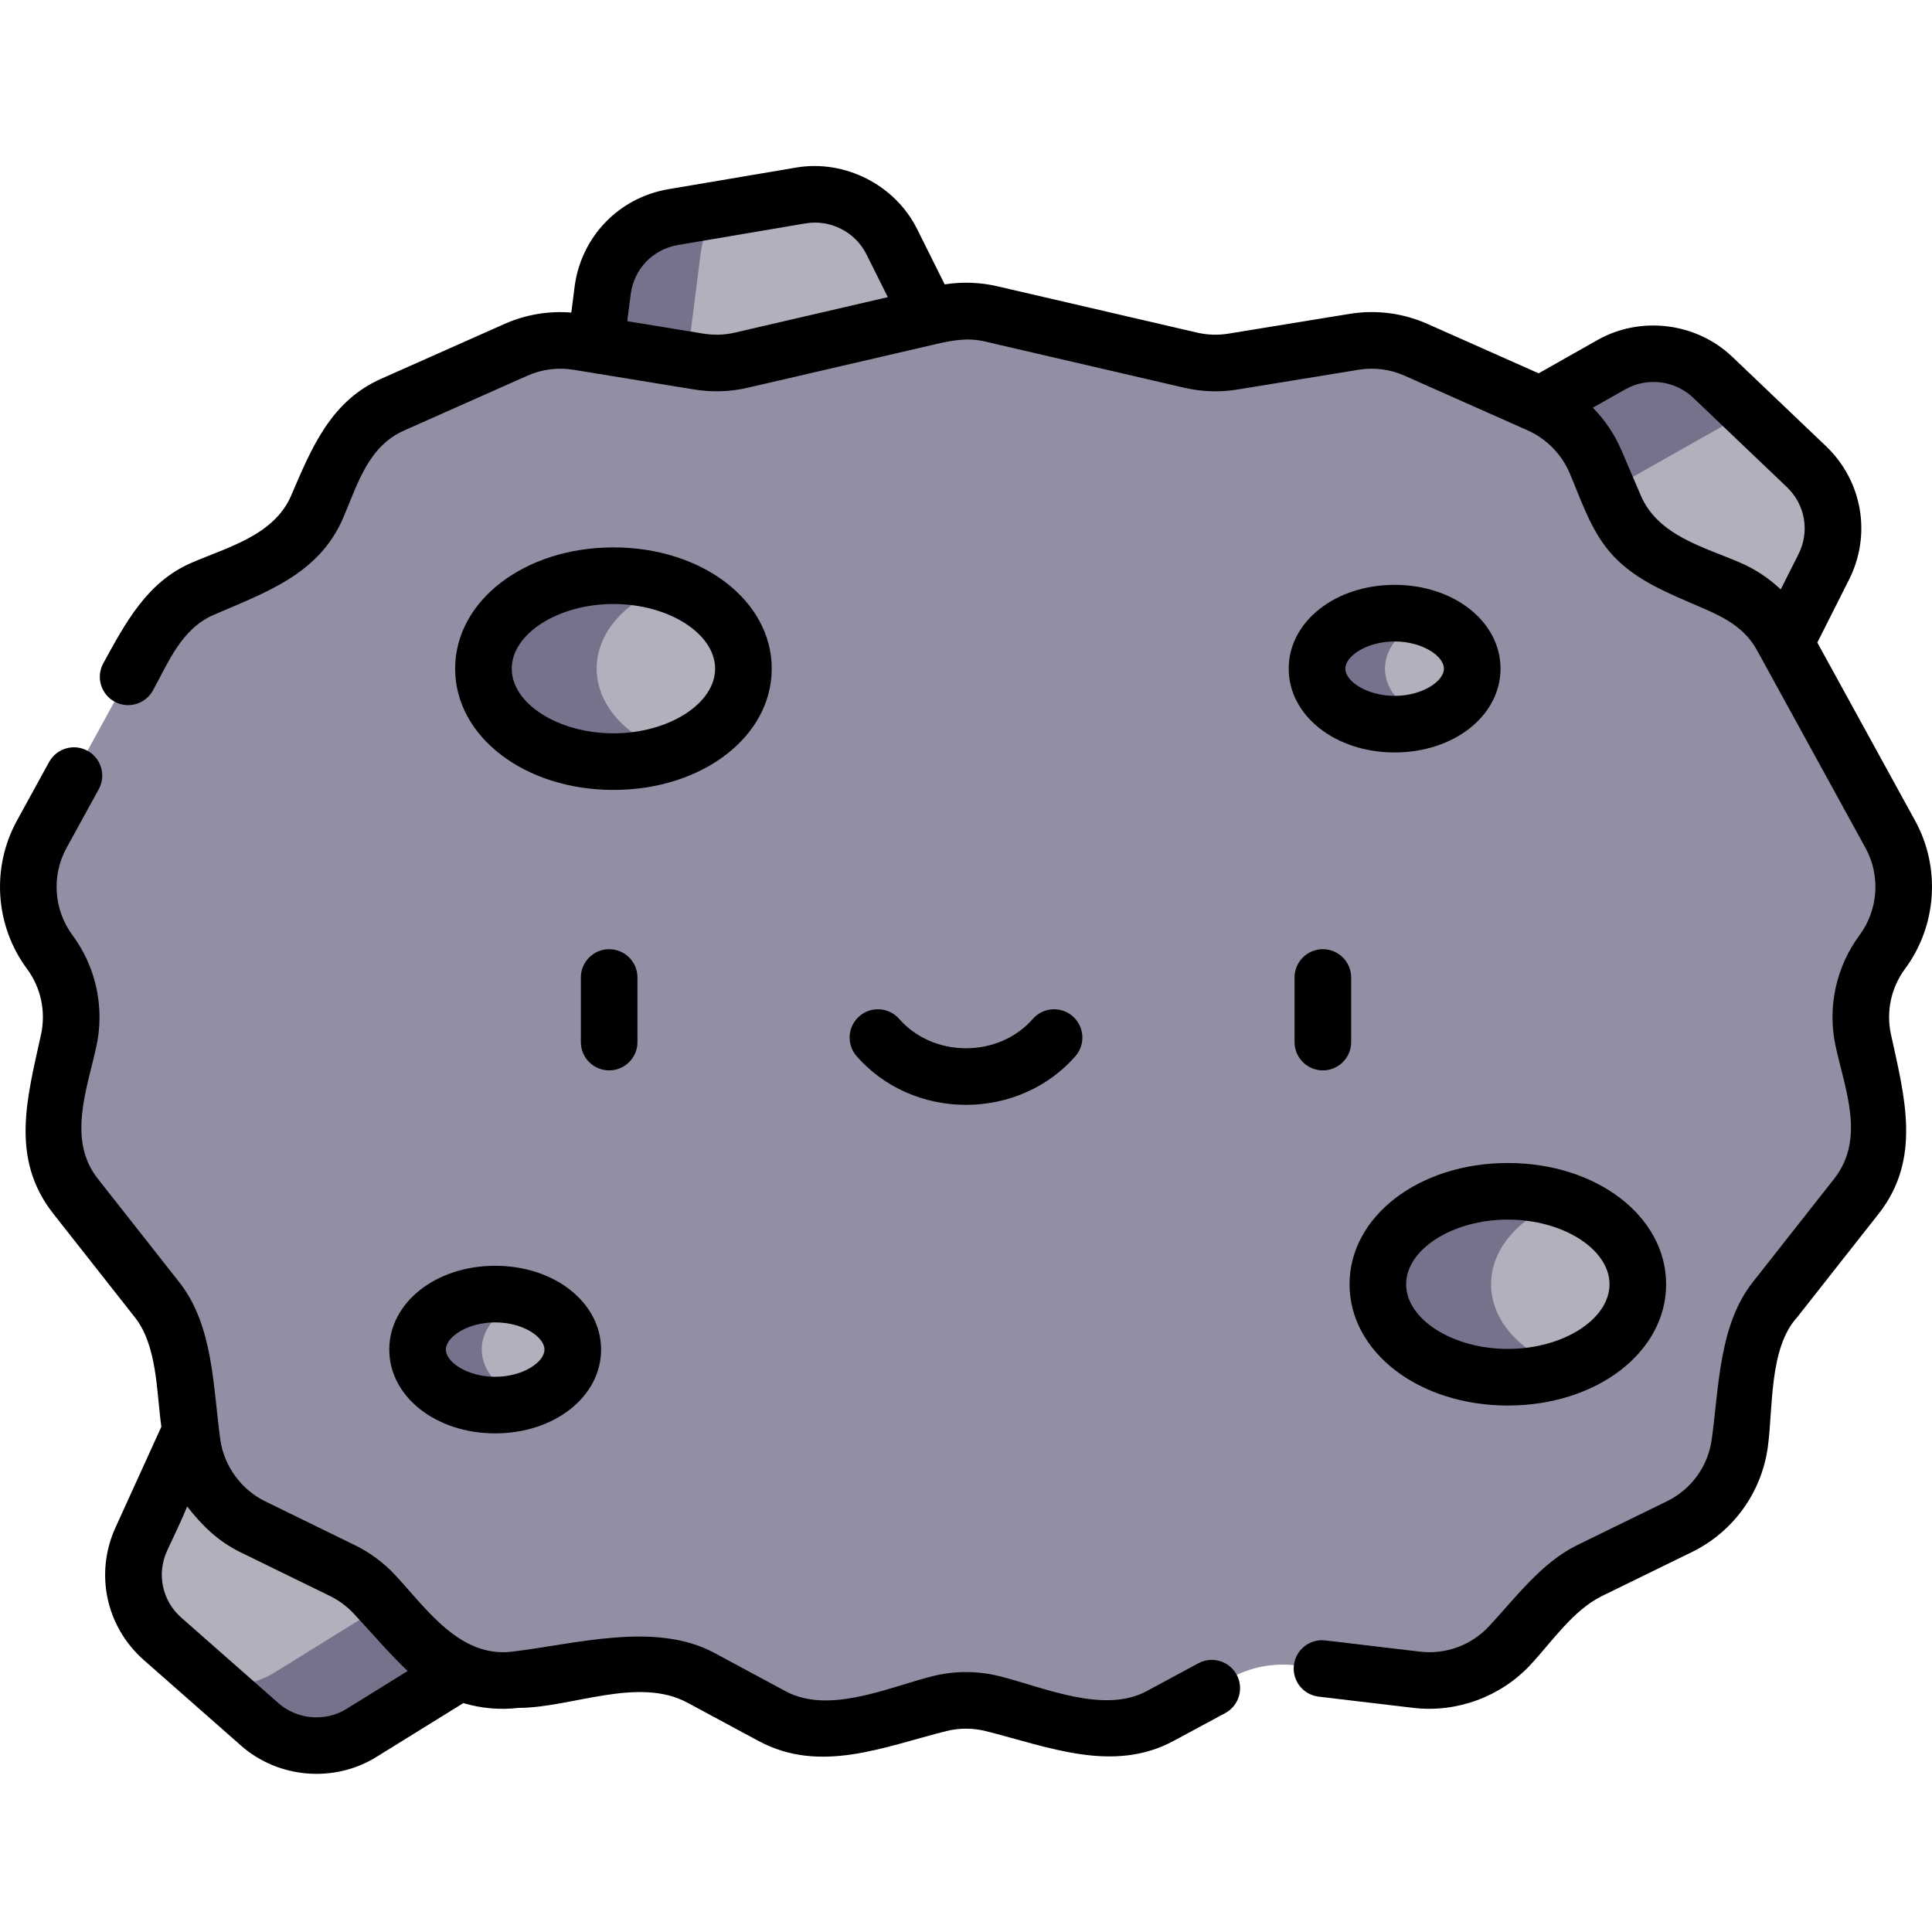 <svg height="511pt" viewBox="0 -43 511.997 511" width="511pt" xmlns="http://www.w3.org/2000/svg"><path d="m236.32 20.512c-4.453-8.934-14.227-13.902-24.07-12.234l-33.852 5.738c-9.844 1.668-17.434 9.578-18.695 19.48l-5.27 41.375 100.492-17.031zm0 0" fill="#b2b0bc"/><path d="m180.434 64.871 5.27-41.375c.559-4.367 2.348-8.344 5.016-11.57l-12.32 2.09c-9.844 1.668-17.434 9.578-18.695 19.48l-5.27 41.375 100.496-17.031-2.57-5.156zm0 0" fill="#77718c"/><path d="m478.711 80.129-24.848-23.695c-7.223-6.887-18.105-8.238-26.793-3.324l-36.309 20.527 73.766 70.34 18.781-37.238c4.496-8.914 2.629-19.719-4.598-26.609zm0 0" fill="#b2b0bc"/><path d="m420.766 89.637 36.305-20.527c2.332-1.316 4.824-2.172 7.359-2.602l-10.562-10.07c-7.227-6.891-18.105-8.242-26.797-3.328l-36.309 20.527 73.766 70.34 4.297-8.512zm0 0" fill="#77718c"/><path d="m54.711 326.426-17.277 37.961c-4.137 9.086-1.84 19.809 5.652 26.402l25.773 22.688c7.496 6.594 18.422 7.508 26.91 2.254l35.457-21.965zm0 0" fill="#b2b0bc"/><path d="m54.711 326.426-1.379 3.031 54.891 48.309-35.457 21.965c-4.938 3.055-10.695 4.012-16.129 2.988l12.223 10.758c7.496 6.594 18.422 7.508 26.91 2.254l35.457-21.965zm0 0" fill="#77718c"/><path d="m248.973 407.953-23.609 5.902c-7.008 1.75-14.414.824-20.77-2.602l-18.863-10.156c-5.25-2.824-11.238-3.965-17.156-3.262l-32.008 3.797c-9.164 1.09-18.305-2.258-24.602-9.004l-12.754-13.668c-2.414-2.586-5.281-4.707-8.461-6.262l-23.824-11.648c-8.652-4.23-14.637-12.48-15.973-22.02l-3.387-24.18c-.711-5.078-2.758-9.879-5.93-13.906l-21.621-27.469c-5.352-6.801-7.387-15.633-5.551-24.086l3.742-17.219c1.777-8.164-.059-16.695-5.031-23.41-6.734-9.09-7.562-21.273-2.117-31.195l28.754-52.398c3.102-5.648 7.992-10.102 13.906-12.66l15.207-6.574c6.801-2.941 12.215-8.375 15.133-15.184l5.133-11.977c2.879-6.719 8.191-12.102 14.871-15.07l32.668-14.52c5.156-2.293 10.871-3.027 16.441-2.117l32.062 5.234c3.727.609 7.539.48 11.219-.371l53-12.289c4.309-1 8.785-1 13.094 0l53.004 12.289c3.676.852 7.488.98 11.215.371l32.062-5.234c5.57-.91 11.285-.176 16.441 2.117l32.672 14.52c6.676 2.969 11.988 8.352 14.867 15.07l5.133 11.977c2.918 6.809 8.332 12.242 15.137 15.184l15.203 6.574c5.914 2.559 10.809 7.012 13.906 12.66l28.758 52.398c5.441 9.922 4.613 22.102-2.121 31.195-4.973 6.715-6.805 15.246-5.031 23.41l3.742 17.219c1.84 8.453-.195 17.285-5.547 24.086l-21.625 27.469c-3.172 4.027-5.219 8.828-5.93 13.906l-3.387 24.18c-1.336 9.539-7.32 17.789-15.973 22.02l-23.824 11.648c-3.18 1.555-6.047 3.676-8.461 6.262l-12.754 13.668c-6.297 6.746-15.438 10.09-24.602 9.004l-32.008-3.797c-5.918-.703-11.91.438-17.156 3.262l-18.863 10.156c-6.355 3.426-13.766 4.352-20.77 2.602l-23.609-5.902c-4.613-1.156-9.441-1.156-14.055 0zm0 0" fill="#938ea3"/><path d="m197.016 133.68c0-13.609-15.422-24.637-34.449-24.637-19.023 0-34.445 11.027-34.445 24.637 0 13.605 15.422 24.637 34.445 24.637 19.027 0 34.449-11.031 34.449-24.637zm0 0" fill="#b2b0bc"/><path d="m158.121 133.68c0-9.762 7.938-18.195 19.445-22.184-4.535-1.57-9.621-2.457-15-2.457-19.027 0-34.449 11.031-34.449 24.637 0 13.609 15.426 24.641 34.449 24.641 5.379 0 10.465-.883 15-2.457-11.508-3.988-19.445-12.422-19.445-22.18zm0 0" fill="#77718c"/><path d="m434.039 296.82c0-13.605-15.426-24.637-34.449-24.637-19.023 0-34.445 11.031-34.445 24.637 0 13.605 15.422 24.637 34.445 24.637 19.023 0 34.449-11.031 34.449-24.637zm0 0" fill="#b2b0bc"/><path d="m395.145 296.82c0-9.762 7.938-18.195 19.445-22.184-4.535-1.57-9.625-2.453-15-2.453-19.027 0-34.449 11.027-34.449 24.637 0 13.605 15.426 24.637 34.449 24.637 5.375 0 10.465-.883 15-2.453-11.508-3.988-19.445-12.422-19.445-22.184zm0 0" fill="#77718c"/><path d="m390.152 133.68c0-8.125-9.207-14.711-20.566-14.711-11.355 0-20.562 6.586-20.562 14.711 0 8.121 9.207 14.707 20.562 14.707 11.359 0 20.566-6.586 20.566-14.707zm0 0" fill="#b2b0bc"/><path d="m367.023 133.68c0-5.812 4.723-10.82 11.562-13.211-2.719-.949-5.766-1.5-9-1.5-11.355 0-20.562 6.586-20.562 14.711 0 8.121 9.207 14.707 20.562 14.707 3.234 0 6.281-.547 9-1.5-6.84-2.387-11.562-7.398-11.562-13.207zm0 0" fill="#77718c"/><path d="m151.793 314.129c0-8.125-9.207-14.707-20.566-14.707-11.359 0-20.566 6.582-20.566 14.707 0 8.121 9.207 14.707 20.566 14.707 11.359 0 20.566-6.586 20.566-14.707zm0 0" fill="#b2b0bc"/><path d="m127.664 314.129c0-5.953 4.953-11.066 12.062-13.383-2.594-.844-5.465-1.324-8.5-1.324-11.359 0-20.566 6.582-20.566 14.707s9.207 14.707 20.566 14.707c3.035 0 5.906-.48 8.5-1.328-7.109-2.312-12.062-7.426-12.062-13.379zm0 0" fill="#77718c"/><path d="m168.93 232.66v-17.113c0-4.145-3.355-7.5-7.5-7.5-4.141 0-7.5 3.355-7.5 7.5v17.113c0 4.145 3.359 7.504 7.5 7.504 4.145 0 7.5-3.359 7.5-7.504zm0 0"/><path d="m350.57 208.047c-4.145 0-7.504 3.355-7.504 7.5v17.113c0 4.145 3.359 7.504 7.504 7.504 4.141 0 7.5-3.359 7.5-7.504v-17.113c0-4.145-3.359-7.5-7.5-7.5zm0 0"/><path d="m273.691 226.535c-4.312 4.934-10.758 7.762-17.691 7.762s-13.383-2.828-17.695-7.762c-2.727-3.121-7.465-3.438-10.582-.711-3.117 2.727-3.438 7.465-.711 10.582 7.16 8.195 17.727 12.891 28.988 12.891s21.828-4.695 28.988-12.891c2.727-3.117 2.406-7.855-.711-10.582-3.121-2.727-7.859-2.41-10.586.711zm0 0"/><path d="m204.516 133.703c0-18.023-18.43-32.137-41.949-32.137-23.523 0-41.949 14.117-41.949 32.137s18.426 32.137 41.949 32.137c23.523 0 41.949-14.117 41.949-32.137zm-41.949 17.137c-14.605 0-26.949-7.848-26.949-17.137s12.34-17.137 26.949-17.137c14.605 0 26.945 7.848 26.945 17.137s-12.34 17.137-26.945 17.137zm0 0"/><path d="m399.59 328.98c23.523 0 41.949-14.113 41.949-32.137 0-18.02-18.43-32.137-41.949-32.137-23.523 0-41.949 14.117-41.949 32.137s18.426 32.137 41.949 32.137zm0-49.273c14.605 0 26.945 7.848 26.945 17.137s-12.34 17.137-26.945 17.137c-14.609 0-26.949-7.848-26.949-17.137s12.34-17.137 26.949-17.137zm0 0"/><path d="m369.586 111.492c-15.738 0-28.066 9.758-28.066 22.211s12.328 22.207 28.066 22.207c15.738 0 28.066-9.754 28.066-22.207s-12.328-22.211-28.066-22.211zm0 29.418c-7.359 0-13.062-3.875-13.062-7.207s5.707-7.207 13.062-7.207c7.359 0 13.066 3.875 13.066 7.207s-5.707 7.207-13.066 7.207zm0 0"/><path d="m131.227 291.945c-15.738 0-28.066 9.754-28.066 22.207s12.328 22.207 28.066 22.207c15.738 0 28.066-9.754 28.066-22.207s-12.328-22.207-28.066-22.207zm0 29.414c-7.359 0-13.066-3.875-13.066-7.207 0-3.332 5.711-7.207 13.066-7.207 7.355 0 13.062 3.875 13.062 7.207 0 3.332-5.703 7.207-13.062 7.207zm0 0"/><path d="m30.344 142.441c3.633 1.996 8.191.668 10.184-2.965 4.211-7.668 7.605-16.355 16.168-20.059 13.84-5.984 27.863-10.766 34.258-25.688 3.812-8.895 6.566-18.887 16.152-23.148l32.672-14.52c3.832-1.703 8.047-2.246 12.184-1.57 0 0 32.062 5.234 32.066 5.234 4.664.762 9.512.598 14.117-.465 0 0 49.777-11.543 49.781-11.543 4.348-1.008 8.48-1.781 12.926-.75l53 12.293c4.656 1.078 9.406 1.234 14.121.465l32.066-5.234c4.137-.676 8.352-.133 12.184 1.57 0 0 32.656 14.512 32.672 14.52 4.832 2.148 8.91 6.246 11.02 11.168 2.828 6.602 5.109 13.656 9.445 19.469 5.676 7.594 13.902 11.262 22.344 14.914 6.969 3.012 13.988 5.531 17.906 12.668.312.57 28.758 52.402 28.758 52.402 4.02 7.328 3.406 16.402-1.57 23.121-6.258 8.453-8.57 19.191-6.336 29.465 2.531 11.637 7.898 24.469-.367 35.07 0 0-21.621 27.465-21.625 27.469-8.965 11.387-8.918 27.871-10.852 41.688-.992 7.082-5.418 13.184-11.84 16.324 0 0-23.82 11.645-23.824 11.645-9.465 4.629-16.336 13.977-23.402 21.551-4.648 4.98-11.465 7.477-18.234 6.672l-25.094-2.977c-4.117-.488-7.844 2.453-8.332 6.566s2.449 7.844 6.562 8.332l25.094 2.977c11.418 1.355 23.125-2.93 30.969-11.336 5.695-6.102 11.379-14.57 19.023-18.309l23.824-11.645c10.91-5.336 18.426-15.695 20.109-27.719 1.438-10.262.277-26.301 7.781-34.488 0 0 21.055-26.746 21.613-27.457 11.492-14.598 6.816-31.145 3.254-47.547-1.316-6.051.043-12.375 3.727-17.352 8.453-11.41 9.5-26.824 2.668-39.27l-25.906-47.203 8.391-16.641c6.027-11.949 3.57-26.18-6.113-35.414 0 0-24.84-23.684-24.848-23.695-9.5-9.055-24.246-10.883-35.664-4.43l-15.625 8.836-29.438-13.082c-6.508-2.895-13.664-3.816-20.695-2.668l-32.062 5.234c-2.777.453-5.574.363-8.316-.273l-52.996-12.293c-4.535-1.051-9.285-1.207-13.891-.488 0 0-7.312-14.668-7.316-14.676-5.828-11.699-19.148-18.469-32.035-16.285l-33.855 5.734c-13.191 2.238-23.191 12.656-24.883 25.934l-.859 6.762c-6.055-.488-12.125.531-17.715 3.02 0 0-32.656 14.512-32.672 14.52-13.41 5.961-18.449 18.344-23.852 30.945-4.516 10.535-16.762 13.652-26.422 17.828-11.789 5.098-17.496 15.922-23.363 26.613-1.992 3.629-.664 8.188 2.965 10.18zm400.418-82.781c5.754-3.254 13.148-2.332 17.926 2.227l24.848 23.695c4.871 4.641 6.105 11.797 3.074 17.801l-4.699 9.32c-.086-.082-.18-.16-.27-.242-3.043-2.84-6.559-5.156-10.383-6.809-9.727-4.207-21.859-7.184-26.426-17.832l-5.129-11.977c-1.824-4.258-4.406-8.07-7.594-11.293 0 0 8.648-4.887 8.652-4.891zm-263.617-25.191c.848-6.672 5.875-11.91 12.508-13.035 0 0 33.848-5.738 33.852-5.738 6.461-1.094 13.133 2.23 16.105 8.188l5.668 11.367-40.52 9.398c-2.715.629-5.562.723-8.316.273l-20.211-3.301zm0 0"/><path d="m10.879 230.605c-3.609 16.602-8.359 32.801 3.242 47.535 0 0 21.609 27.449 21.625 27.469 5.973 7.586 5.719 19.766 7.012 29l-12.152 26.695c-5.543 12.18-2.52 26.301 7.527 35.141 0 0 25.766 22.676 25.773 22.684 9.855 8.68 24.648 9.918 35.812 3l23.074-14.293c4.699 1.398 9.684 1.859 14.656 1.27 13.914 0 31.629-8.43 44.723-1.379 0 0 18.863 10.156 18.863 10.156 16.363 8.809 33.242 1.496 49.754-2.629 3.41-.855 7.012-.855 10.422 0 16.344 4.086 33.648 11.301 49.754 2.629l13.719-7.391c3.648-1.961 5.012-6.512 3.051-10.16-1.965-3.645-6.516-5.012-10.16-3.047 0 0-13.711 7.383-13.723 7.391-11.375 6.125-27.363-1.066-39.004-3.977-5.789-1.449-11.906-1.449-17.695 0-11.703 2.926-27.391 10.227-39.004 3.977 0 0-18.859-10.156-18.863-10.156-15.605-8.402-36.867-2.297-53.602-.309-13.883 1.645-22.641-11.395-30.988-20.34-3.031-3.254-6.656-5.934-10.648-7.883 0 0-23.82-11.648-23.824-11.648-6.309-3.082-10.867-9.371-11.84-16.324-1.949-13.91-1.777-30.156-10.852-41.684 0 0-21.605-27.449-21.625-27.473-8.109-10.305-2.848-23.664-.367-35.07 2.234-10.273-.074-21.012-6.336-29.465-4.977-6.719-5.59-15.793-1.57-23.121l8.535-15.551c1.992-3.629.664-8.191-2.969-10.184-3.633-1.992-8.191-.664-10.184 2.965l-8.535 15.551c-6.828 12.445-5.781 27.859 2.668 39.266 3.688 4.977 5.043 11.301 3.73 17.355zm82.848 153.5c4.734 5.07 9.277 10.449 14.305 15.23 0 0-16.211 10.039-16.211 10.043-5.617 3.477-13.047 2.855-18.004-1.508l-25.773-22.684c-5.051-4.445-6.57-11.543-3.785-17.668 1.785-3.914 3.73-7.801 5.344-11.781 3.898 5.023 8.25 9.25 14.031 12.078.008 0 23.824 11.645 23.824 11.645 2.262 1.105 4.488 2.734 6.27 4.645zm0 0"/></svg>
